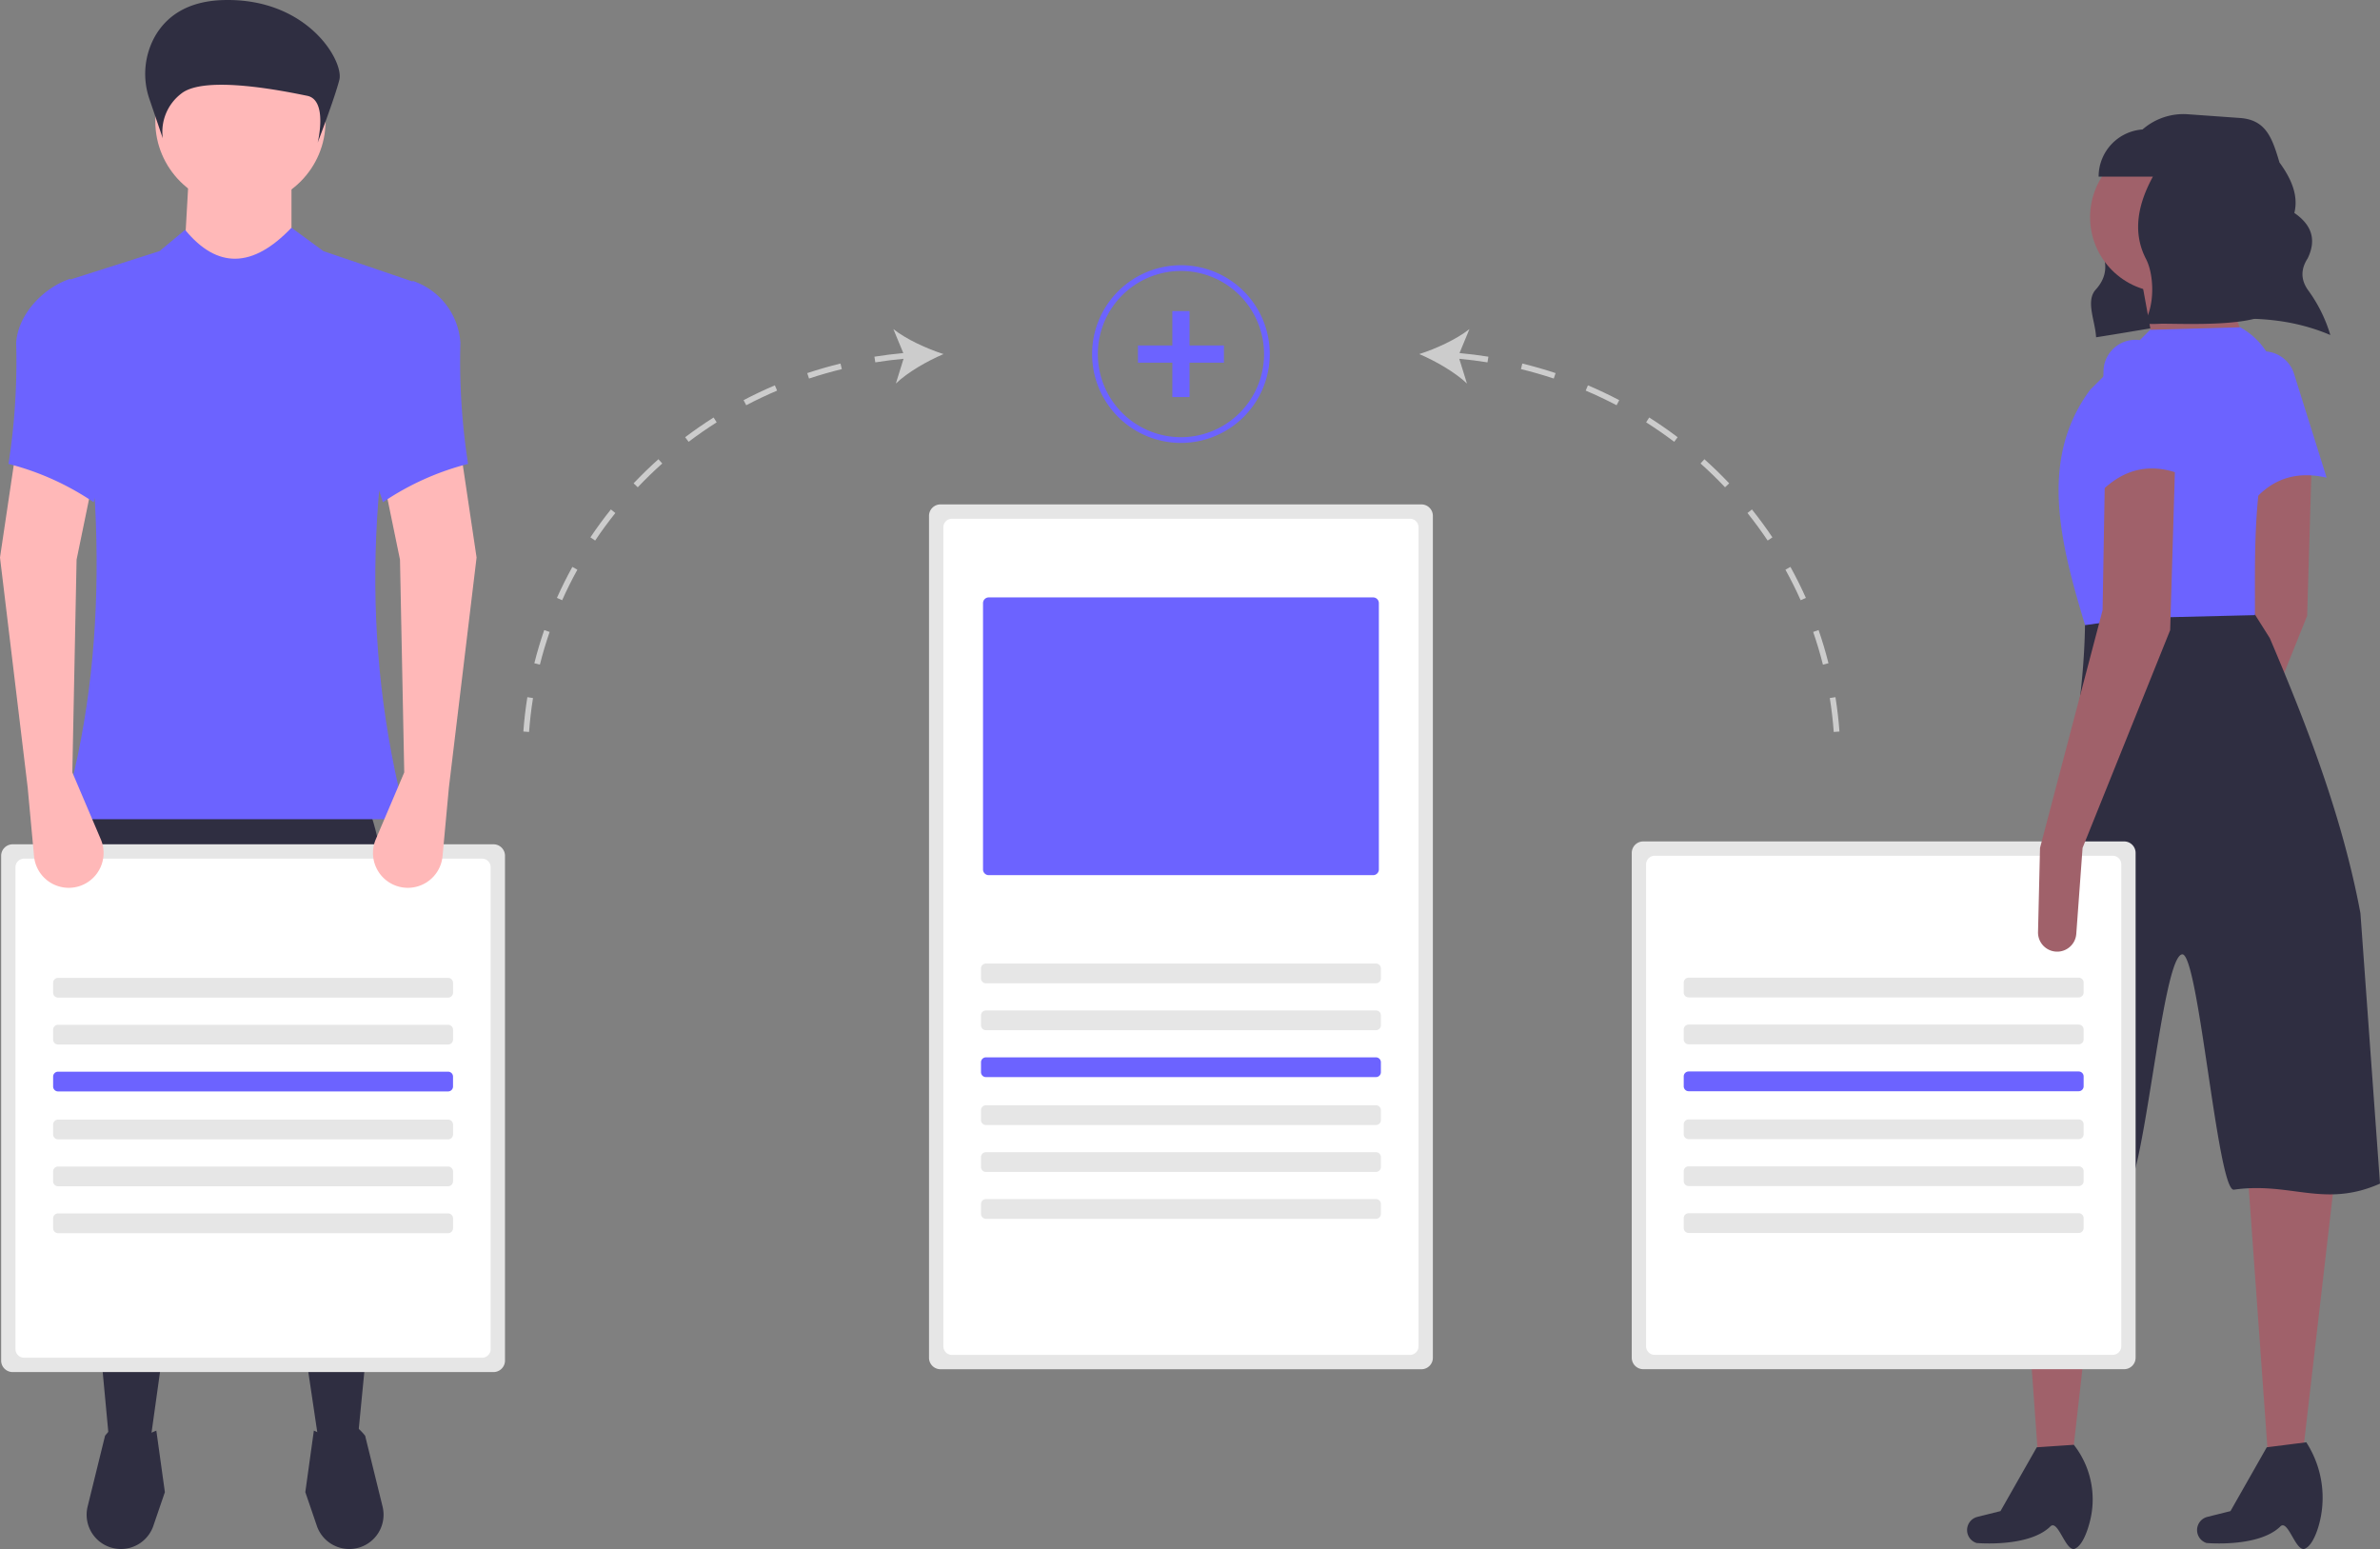 <svg class="w-5/6 sm:h-64 mx-auto" data-name="Layer 1" xmlns="http://www.w3.org/2000/svg" width="880.44" height="572.995"><rect width="100%" height="100%" fill="#808080" stroke="none"/><path d="M821.087 308.342l-2.328 31.813a7.086 7.086 0 01-6.596 6.553 7.086 7.086 0 01-7.556-7.239l.741-31.128 27.385-87.834-3.315-53.811 25.922-.926-1.852 62.027z" fill="#a0616a"/><path d="M860.698 176.701c-11.561-2.667-21.457.441-29.134 11.251l-5.944-44.963a11.809 11.809 0 018.867-12.666 11.809 11.809 0 0114.146 7.918z" fill="#6c63ff"/><path d="M862.062 123.927c-26.713-11.362-54.156-4.163-86.649.833-.302-6.051-3.967-13.414-.128-17.636 4.664-5.128 4.235-10.517 1.428-15.936-7.177-13.859 3.106-28.605 13.489-40.866a22.995 22.995 0 0119.192-8.056l19.233 1.374c9.584.685 11.908 7.247 14.624 16.463 4.593 6.246 7.051 12.475 5.503 18.671 6.879 4.701 8.035 10.375 4.944 16.772-2.621 4.028-2.593 7.948.119 11.761a54.298 54.298 0 018.073 16.036z" fill="#2f2e41"/><path fill="#a0616a" d="M766.709 538.607h-12.778l-7.589-105.539 32.402-.926-12.035 106.465z"/><path d="M767.635 572.861c-3.407 1.555-6.261-11.044-9.135-8.219-8.039 7.9-27.324 6.129-27.324 6.129a5.025 5.025 0 01-3.167-6.549 5.025 5.025 0 013.486-3.111l8.549-2.137 13.424-23.607 13.704-.926a32.74 32.74 0 016.055 27.93c-1.244 5.076-3.163 9.382-5.592 10.49z" fill="#2f2e41"/><path fill="#a0616a" d="M851.79 538.607h-12.779l-7.589-105.539 33.328-6.48-12.96 112.019z"/><path d="M852.715 572.861c-3.407 1.555-6.261-11.044-9.135-8.219-8.039 7.9-27.324 6.129-27.324 6.129a5.025 5.025 0 01-3.167-6.549 5.025 5.025 0 013.486-3.111l8.549-2.137 13.424-23.607 14.63-1.852.369.604a37.721 37.721 0 014.042 30.844c-1.217 3.898-2.873 6.984-4.875 7.897zM880.44 437.835c-20.652 9.138-33.022-.752-54.044 2.237-6.003.854-13.073-87.416-19.105-87.048-7.678.469-14.328 89.427-22.053 89.123a255.419 255.419 0 01-57.412-9.079c20.019-77.644 43.657-147.852 43.512-205.524l60.056-4.629 8.267 13.107c13.254 31.097 26.794 65.632 33.541 101.774z" fill="#2f2e41"/><circle cx="800.963" cy="80.345" r="27.773" fill="#a0616a"/><path fill="#a0616a" d="M831.514 129.412l-34.254 1.851-5.555-30.551 27.774-4.628 12.035 33.328z"/><path d="M834.171 227.545l-43.887 1.057-18.946 2.646c-9.3-30.72-17.129-61.37 1.852-87.023l22.219-22.219 33.328-.926.441.252a26.838 26.838 0 0112.296 31.224c-8.271 26.876-7.222 52.256-7.303 74.989z" fill="#6c63ff"/><path d="M832.491 80.205a33.769 33.769 0 00-8.539-22.491v-9.865h-30.117a17.487 17.487 0 00-17.487 17.487v0h20.074c-5.413 9.965-7.748 20.412-2.535 30.477 3.145 6.072 3.284 18.135-1.024 23.927a59.673 59.673 0 006.801 0c9.304 0 34.677 1.21 40.803-4.858 6.204-6.145-7.977-25.257-7.977-34.678z" fill="#2f2e41"/><path d="M785.792 311.255H607.88a4.253 4.253 0 00-4.241 4.241v186.742a4.253 4.253 0 004.241 4.241h177.911a4.253 4.253 0 004.241-4.241V315.495a4.253 4.253 0 00-4.241-4.241z" fill="#e6e6e6"/><path d="M781.551 316.556H612.121a3.192 3.192 0 00-3.18 3.18v178.261a3.19 3.19 0 003.18 3.18h169.43a3.19 3.19 0 003.18-3.18V319.736a3.19 3.19 0 00-3.18-3.18z" fill="#fff"/><path d="M770.412 313.642l-2.328 31.813a7.086 7.086 0 01-6.596 6.553 7.086 7.086 0 01-7.556-7.239l.741-31.128 23.145-87.949.926-53.695 25.922-.926-1.852 62.027z" fill="#a0616a"/><path d="M807.443 175.701c-10.99-4.469-21.255-2.972-30.551 6.48l1.274-45.336a11.809 11.809 0 0110.767-11.097 11.809 11.809 0 0112.709 10.064z" fill="#6c63ff"/><path d="M768.978 361.647a1.826 1.826 0 011.826 1.826v3.653a1.826 1.826 0 01-1.826 1.826H624.693a1.826 1.826 0 01-1.826-1.826v-3.653a1.826 1.826 0 011.826-1.826h144.285M768.978 378.998a1.826 1.826 0 011.826 1.826v3.653a1.826 1.826 0 01-1.826 1.826H624.693a1.826 1.826 0 01-1.826-1.826v-3.653a1.826 1.826 0 011.826-1.826h144.285" fill="#e6e6e6"/><path d="M768.978 396.349a1.826 1.826 0 011.826 1.826v3.653a1.826 1.826 0 01-1.826 1.826H624.693a1.826 1.826 0 01-1.826-1.826v-3.653a1.826 1.826 0 011.826-1.826h144.285" fill="#6c63ff"/><path d="M768.978 414.079a1.826 1.826 0 011.826 1.826v3.653a1.826 1.826 0 01-1.826 1.826H624.693a1.826 1.826 0 01-1.826-1.826v-3.653a1.826 1.826 0 011.826-1.826h144.285M768.978 431.43a1.826 1.826 0 011.826 1.826v3.653a1.826 1.826 0 01-1.826 1.826H624.693a1.826 1.826 0 01-1.826-1.826v-3.653a1.826 1.826 0 011.826-1.826h144.285M768.978 448.781a1.826 1.826 0 011.826 1.826v3.653a1.826 1.826 0 01-1.826 1.826H624.693a1.826 1.826 0 01-1.826-1.826v-3.653a1.826 1.826 0 011.826-1.826h144.285" fill="#e6e6e6"/><path d="M132.226 533.647l-14.167.787-32.27-217.229-30.302 216.835-15.348-3.542c-8.523-93.471-19.619-190.085-11.806-232.183h107.827c16.012 41.847 5.324 140.099-3.935 235.331z" fill="#2f2e41"/><path d="M44.085 572.978a12.684 12.684 0 01-11.667-15.699l6.447-26.19c5.389-6.696 10.213-6.403 14.544 0l4.426-1.897 3.162 22.765-4.361 12.739a12.684 12.684 0 01-12.552 8.282zM129.855 572.978a12.684 12.684 0 0011.667-15.699l-6.447-26.19c-5.389-6.696-10.213-6.403-14.544 0l-4.426-1.897-3.162 22.765 4.361 12.739a12.684 12.684 0 0012.552 8.282z" fill="#2f2e41"/><circle cx="88.938" cy="44.882" r="31.482" fill="#ffb8b8"/><path fill="#ffb8b8" d="M107.827 103.124h-40.14l2.361-41.714h37.779v41.714z"/><path d="M150.329 303.038H22.825c18.59-62.684 15.322-129.834 1.574-199.126l34.631-11.019 9.445-7.871c11.852 14.435 24.957 14.316 39.353-.787l11.806 8.658 34.631 11.806c-18.266 66.759-21.237 132.935-3.935 198.339z" fill="#6c63ff"/><path d="M55.313 36.747a28.49 28.49 0 011.932-23.149C61.093 6.776 68.501.38 82.745.019c31.076-.787 44.542 22.644 42.792 29.515s-8.015 23.218-8.015 23.218 3.885-15.741-3.885-17.315-37.874-7.871-46.614-.787a17.764 17.764 0 00-6.798 16.528z" fill="#2f2e41"/><path d="M182.576 312.315H4.665a4.271 4.271 0 00-4.241 4.241v186.742a4.253 4.253 0 004.241 4.241h177.911a4.253 4.253 0 004.241-4.241V316.556a4.253 4.253 0 00-4.241-4.241z" fill="#e6e6e6"/><path d="M178.335 317.616H8.905a3.19 3.19 0 00-3.18 3.18v178.261a3.19 3.19 0 003.18 3.18H178.335a3.19 3.19 0 003.18-3.18V320.796a3.19 3.19 0 00-3.18-3.18z" fill="#fff"/><path d="M146.2 327.537a12.893 12.893 0 01-7.19-17.064l10.532-24.75-1.574-78.706-5.509-26.76 28.334-11.019 5.509 36.992-10.232 85.003-2.359 25.477a12.893 12.893 0 01-17.511 10.827zM30.101 327.537a12.893 12.893 0 007.19-17.064l-10.532-24.75 1.574-78.706 5.509-26.76-28.334-11.019-5.509 36.992 10.232 85.003 2.359 25.477a12.893 12.893 0 0017.511 10.827z" fill="#ffb8b8"/><path d="M173.153 171.599a100.467 100.467 0 00-31.482 14.167l-7.084-21.251 18.102-60.604a25.857 25.857 0 0117.629 22.897 246.554 246.554 0 002.835 44.79zM3.148 171.599a100.467 100.467 0 0131.482 14.167l7.084-21.251-15.741-61.391c-9.991 3.33-19.325 13.174-19.99 23.684a246.555 246.555 0 01-2.835 44.79z" fill="#6c63ff"/><path d="M165.763 361.723a1.826 1.826 0 011.826 1.826v3.653a1.826 1.826 0 01-1.826 1.826H21.478a1.826 1.826 0 01-1.826-1.826v-3.653a1.826 1.826 0 011.826-1.826h144.285M165.763 379.073a1.826 1.826 0 011.826 1.826v3.653a1.826 1.826 0 01-1.826 1.826H21.478a1.826 1.826 0 01-1.826-1.826v-3.653a1.826 1.826 0 011.826-1.826h144.285" fill="#e6e6e6"/><path d="M165.763 396.424a1.826 1.826 0 011.826 1.826v3.653a1.826 1.826 0 01-1.826 1.826H21.478a1.826 1.826 0 01-1.826-1.826v-3.653a1.826 1.826 0 011.826-1.826h144.285" fill="#6c63ff"/><path d="M165.763 414.154a1.826 1.826 0 011.826 1.826v3.653a1.826 1.826 0 01-1.826 1.826H21.478a1.826 1.826 0 01-1.826-1.826v-3.653a1.826 1.826 0 011.826-1.826h144.285M165.763 431.505a1.826 1.826 0 011.826 1.826v3.653a1.826 1.826 0 01-1.826 1.826H21.478a1.826 1.826 0 01-1.826-1.826v-3.653a1.826 1.826 0 011.826-1.826h144.285M165.763 448.856a1.826 1.826 0 011.826 1.826v3.653a1.826 1.826 0 01-1.826 1.826H21.478a1.826 1.826 0 01-1.826-1.826v-3.653a1.826 1.826 0 011.826-1.826h144.285M525.826 186.583H347.914a4.246 4.246 0 00-4.241 4.241v311.435a4.253 4.253 0 004.241 4.241h177.911a4.253 4.253 0 004.241-4.241V190.824a4.246 4.246 0 00-4.241-4.241z" fill="#e6e6e6"/><path d="M524.691 194.386a3.418 3.418 0 00-.445-1.071 3.209 3.209 0 00-2.661-1.431H352.155a3.183 3.183 0 00-3.18 3.18v302.954a3.19 3.19 0 003.18 3.18h169.43a3.19 3.19 0 003.18-3.18V195.064a2.895 2.895 0 00-.074-.678z" fill="#fff"/><path d="M509.013 356.422a1.826 1.826 0 011.826 1.826v3.653a1.826 1.826 0 01-1.826 1.826H364.728a1.826 1.826 0 01-1.826-1.826v-3.653a1.826 1.826 0 011.826-1.826h144.285M509.013 373.773a1.826 1.826 0 011.826 1.826v3.653a1.826 1.826 0 01-1.826 1.826H364.728a1.826 1.826 0 01-1.826-1.826v-3.653a1.826 1.826 0 011.826-1.826h144.285" fill="#e6e6e6"/><path d="M509.013 391.123a1.826 1.826 0 011.826 1.826v3.653a1.826 1.826 0 01-1.826 1.826H364.728a1.826 1.826 0 01-1.826-1.826v-3.653a1.826 1.826 0 011.826-1.826h144.285" fill="#6c63ff"/><path d="M509.013 408.854a1.826 1.826 0 011.826 1.826v3.653a1.826 1.826 0 01-1.826 1.826H364.728a1.826 1.826 0 01-1.826-1.826v-3.653a1.826 1.826 0 011.826-1.826h144.285M509.013 426.204a1.826 1.826 0 011.826 1.826v3.653a1.826 1.826 0 01-1.826 1.826H364.728a1.826 1.826 0 01-1.826-1.826v-3.653a1.826 1.826 0 011.826-1.826h144.285M509.013 443.555a1.826 1.826 0 011.826 1.826v3.653a1.826 1.826 0 01-1.826 1.826H364.728a1.826 1.826 0 01-1.826-1.826v-3.653a1.826 1.826 0 011.826-1.826h144.285" fill="#e6e6e6"/><path d="M365.772 220.987a2.122 2.122 0 00-2.12 2.12v98.503a2.123 2.123 0 002.12 2.12h142.197a2.123 2.123 0 002.12-2.12v-98.503a2.122 2.122 0 00-2.12-2.12z" fill="#6c63ff"/><path d="M586.604 144.488c3.864 1.642 7.706 3.463 11.417 5.411l.986-1.877c-3.762-1.976-7.657-3.821-11.572-5.486zM630.508 169.867l-1.414 1.581c3.128 2.796 6.174 5.758 9.058 8.801l1.538-1.458c-2.923-3.086-6.012-6.089-9.182-8.924zM608.959 156.225c3.543 2.248 7.036 4.669 10.38 7.198l1.28-1.692c-3.391-2.563-6.932-5.018-10.525-7.297zM562.654 136.536c4.08.996 8.163 2.17 12.137 3.49l.669-2.013c-4.028-1.337-8.167-2.528-12.302-3.538zM678.992 257.883l-2.093.336c.663 4.131 1.154 8.349 1.461 12.536l2.114-.155c-.311-4.248-.809-8.526-1.482-12.717zM670.754 233.761c1.371 3.959 2.583 8.029 3.604 12.096l2.056-.517c-1.035-4.126-2.266-8.255-3.656-12.273zM660.487 210.73c2.031 3.672 3.926 7.473 5.632 11.295l1.936-.863c-1.73-3.878-3.652-7.733-5.713-11.458zM646.445 189.772c2.62 3.275 5.132 6.701 7.465 10.183l1.762-1.18c-2.367-3.531-4.915-7.005-7.571-10.326zM543.594 121.731c-4.81 3.822-12.447 7.29-18.563 9.245 5.913 2.506 13.202 6.655 17.644 10.899l-2.845-9.15c3.498.325 7.002.76 10.445 1.312l.335-2.093c-3.524-.565-7.112-1.01-10.692-1.339zM206.026 221.162l1.936.863c1.705-3.821 3.599-7.621 5.631-11.295l-1.855-1.026c-2.062 3.727-3.983 7.581-5.712 11.458zM197.665 245.34l2.056.517c1.02-4.061 2.232-8.131 3.604-12.096l-2.004-.693c-1.391 4.023-2.621 8.152-3.656 12.272zM193.605 270.6l2.115.155c.305-4.188.797-8.405 1.46-12.536l-2.093-.336c-.673 4.191-1.171 8.47-1.482 12.717zM218.408 198.774l1.761 1.18c2.332-3.479 4.844-6.904 7.466-10.183l-1.655-1.324c-2.66 3.324-5.207 6.798-7.572 10.326zM275.071 148.022l.986 1.877c3.716-1.95 7.558-3.771 11.417-5.411l-.829-1.952c-3.912 1.663-7.806 3.509-11.573 5.486zM298.621 138.013l.668 2.013c3.973-1.319 8.057-2.494 12.137-3.49l-.503-2.06c-4.135 1.01-8.275 2.201-12.302 3.538zM234.389 178.791l1.539 1.458c2.881-3.041 5.928-6.003 9.057-8.801l-1.413-1.581c-3.173 2.838-6.263 5.84-9.184 8.924zM253.461 161.731l1.279 1.692c3.346-2.529 6.839-4.951 10.381-7.197l-1.136-1.791c-3.591 2.278-7.132 4.732-10.524 7.296zM349.049 130.976c-6.117-1.957-13.753-5.425-18.563-9.247l3.676 8.876c-3.581.33-7.168.774-10.692 1.339l.335 2.093c3.443-.552 6.947-.987 10.445-1.312l-2.845 9.148c4.442-4.244 11.731-8.393 17.644-10.897z" fill="#ccc"/><path d="M436.87 163.84a32.864 32.864 0 1132.864-32.864 32.902 32.902 0 01-32.864 32.864zm0-63.608a30.744 30.744 0 1030.744 30.744 30.779 30.779 0 00-30.744-30.744z" fill="#6c63ff"/><path fill="#6c63ff" d="M433.69 115.074h6.361v31.804h-6.361z"/><path fill="#6c63ff" d="M452.772 127.795v6.361h-31.804v-6.361z"/></svg>